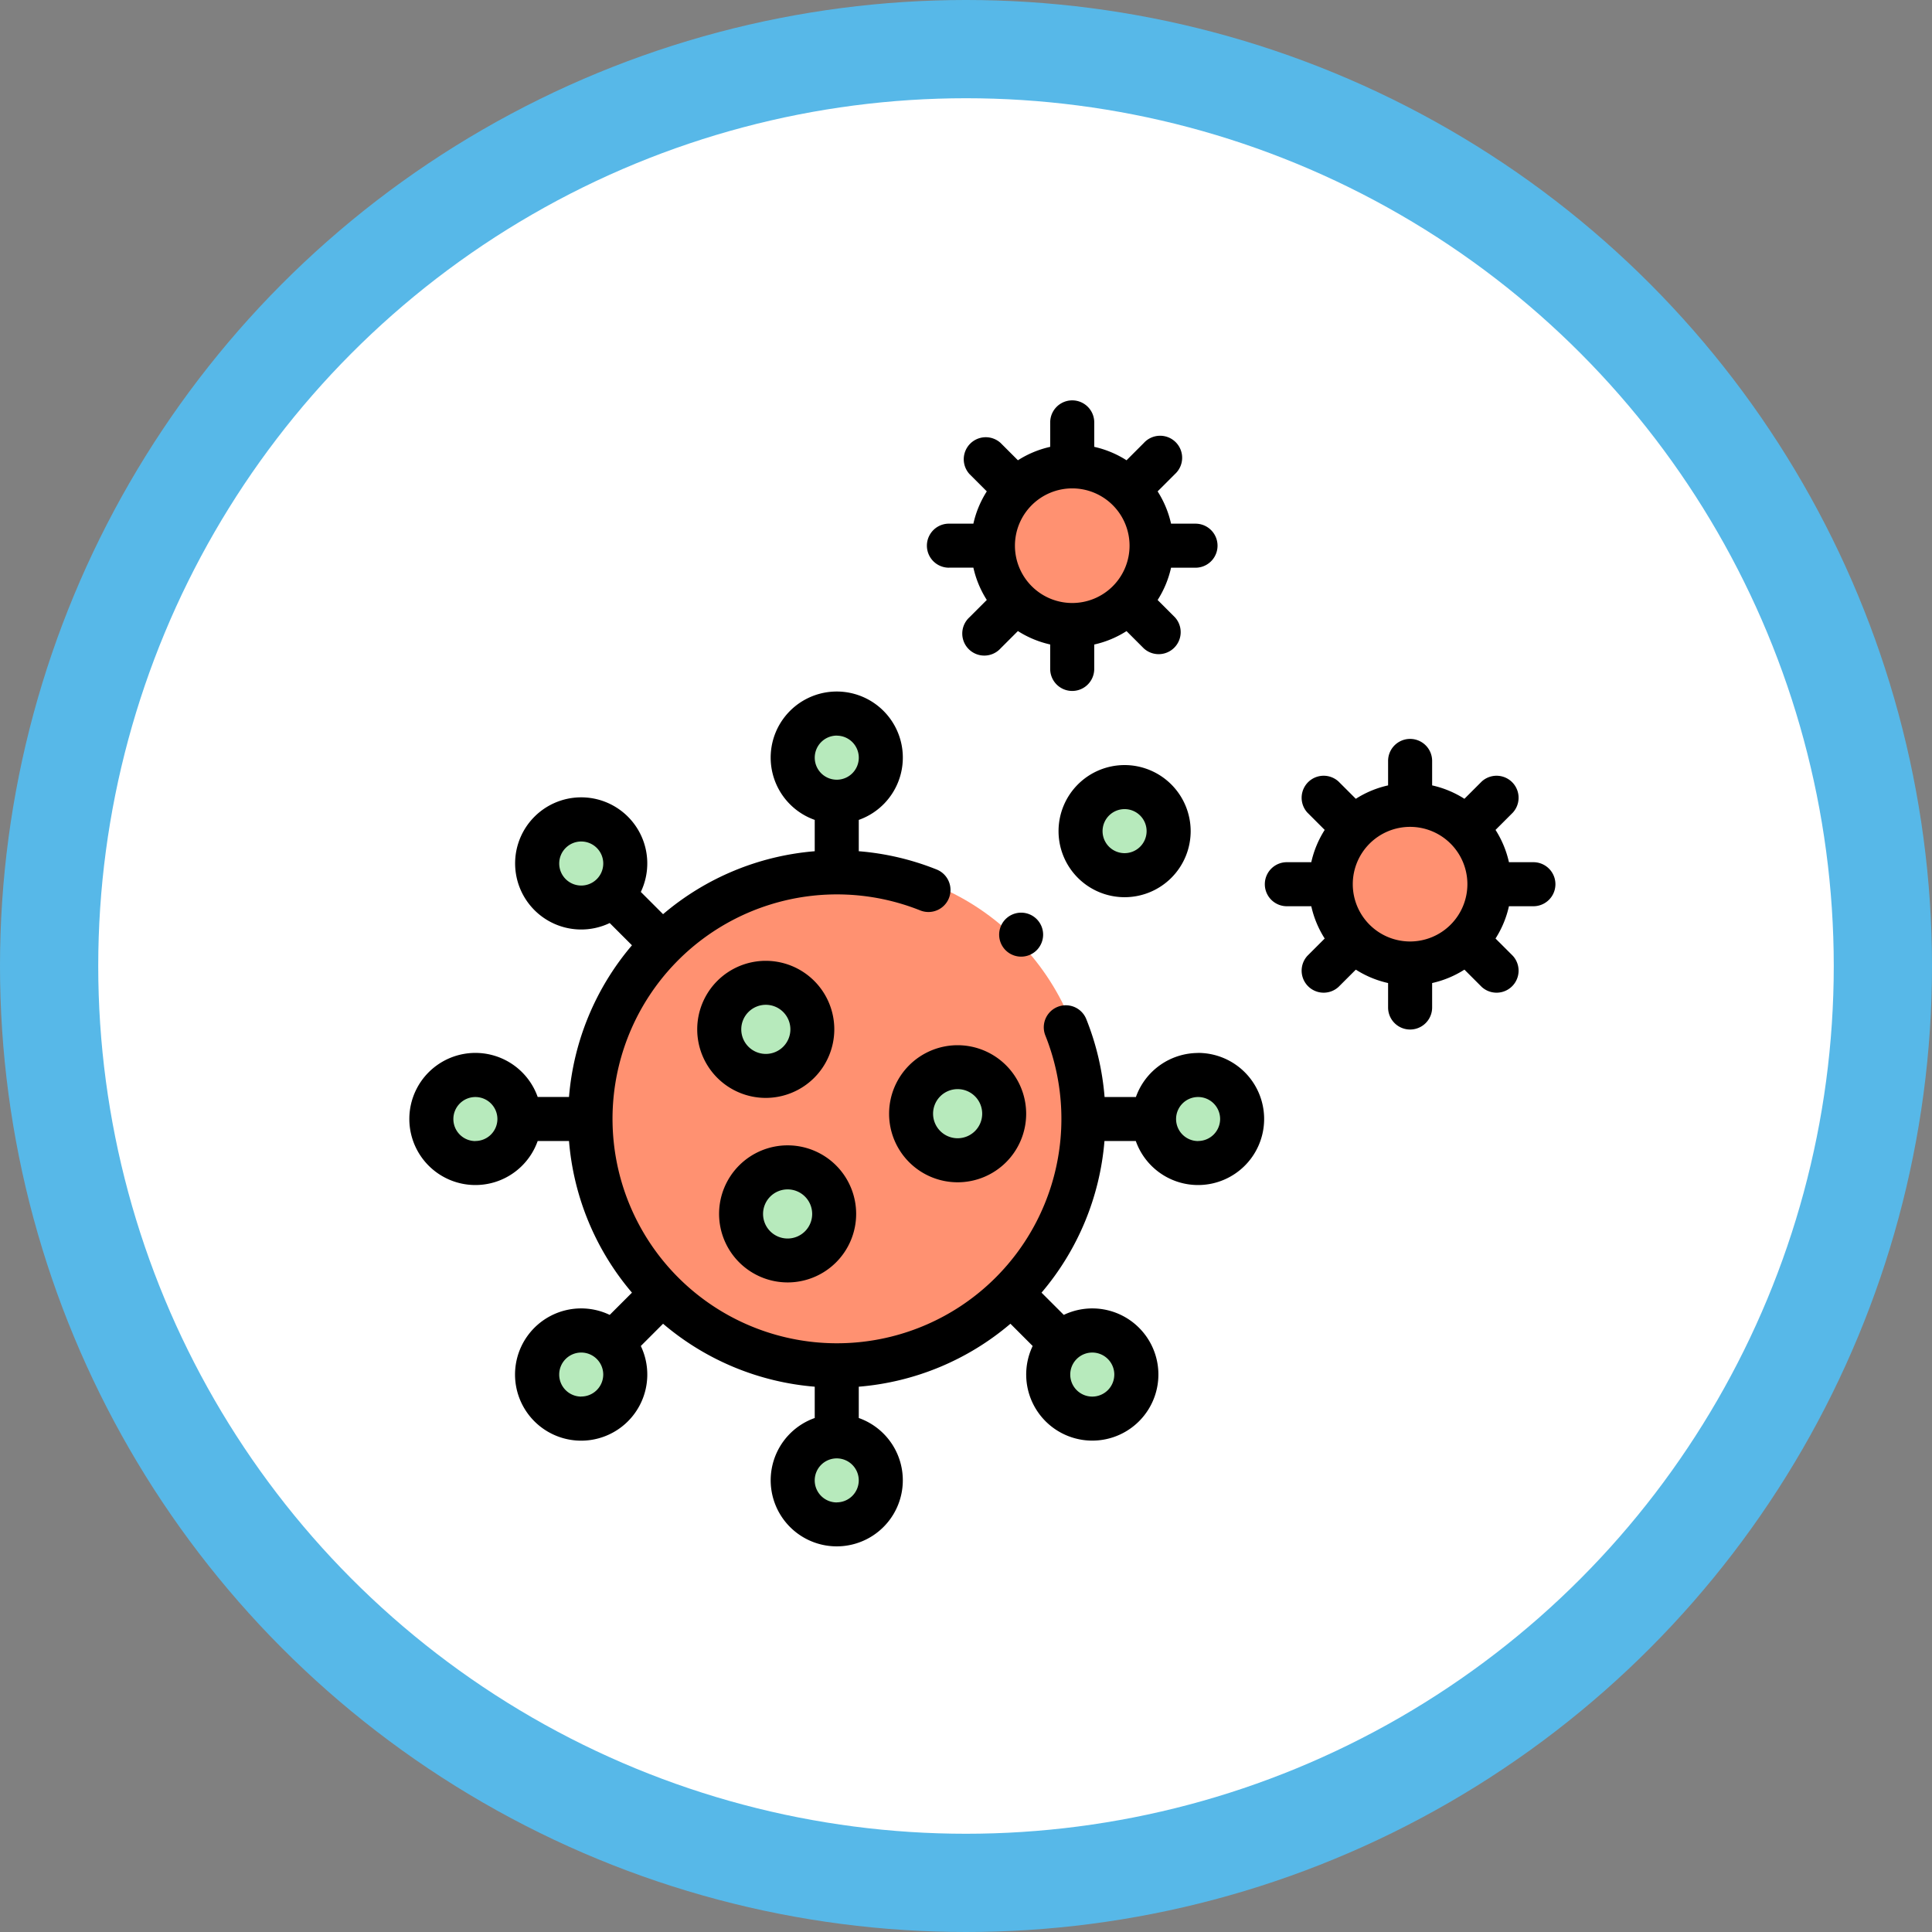 <svg xmlns="http://www.w3.org/2000/svg" width="118" height="118" viewBox="0 0 118 118">
  <rect x="0" y="0" width="118" height="118" fill="#808080" stroke="none"/>
  <g id="Grupo_3888" data-name="Grupo 3888" transform="translate(-204 -1160.97)">
    <g id="Grupo_1181" data-name="Grupo 1181" transform="translate(129 967.192)">
      <g id="Grupo_1173" data-name="Grupo 1173">
        <circle id="Elipse_520" data-name="Elipse 520" cx="59" cy="59" r="59" transform="translate(75 193.778)" fill="#57b8e8"/>
        <circle id="Elipse_521" data-name="Elipse 521" cx="53" cy="53" r="53" transform="translate(81 199.778)" fill="#fff"/>
      </g>
    </g>
    <g id="Grupo_2200" data-name="Grupo 2200" transform="translate(-1222.714 -95.165)">
      <circle id="Elipse_553" data-name="Elipse 553" cx="2.69" cy="2.69" r="2.69" transform="translate(1475.548 1298.905)" fill="#b7eabc"/>
      <circle id="Elipse_554" data-name="Elipse 554" cx="15.065" cy="15.065" r="15.065" transform="translate(1463.079 1309.091)" fill="#ff9171"/>
      <g id="Grupo_2195" data-name="Grupo 2195" transform="translate(1470.654 1316.161)">
        <circle id="Elipse_555" data-name="Elipse 555" cx="2.841" cy="2.841" r="2.841" fill="#b7eabc"/>
      </g>
      <g id="Grupo_2196" data-name="Grupo 2196" transform="translate(1482.363 1321.311)">
        <circle id="Elipse_556" data-name="Elipse 556" cx="2.841" cy="2.841" r="2.841" fill="#b7eabc"/>
      </g>
      <g id="Grupo_2197" data-name="Grupo 2197" transform="translate(1472 1327.434)">
        <circle id="Elipse_557" data-name="Elipse 557" cx="2.842" cy="2.842" r="2.842" fill="#b7eabc"/>
      </g>
      <circle id="Elipse_558" data-name="Elipse 558" cx="4.842" cy="4.842" r="4.842" transform="translate(1507.995 1305.314)" fill="#ff9171"/>
      <circle id="Elipse_559" data-name="Elipse 559" cx="4.842" cy="4.842" r="4.842" transform="translate(1487.345 1284.619)" fill="#ff9171"/>
      <g id="Grupo_2198" data-name="Grupo 2198" transform="translate(1453.059 1304.934)">
        <circle id="Elipse_560" data-name="Elipse 560" cx="2.69" cy="2.69" r="2.69" transform="translate(22.071 38.925)" fill="#b7eabc"/>
        <circle id="Elipse_561" data-name="Elipse 561" cx="2.69" cy="2.69" r="2.69" transform="translate(44.142 16.855)" fill="#b7eabc"/>
        <circle id="Elipse_562" data-name="Elipse 562" cx="2.69" cy="2.69" r="2.69" transform="translate(0 16.855)" fill="#b7eabc"/>
        <circle id="Elipse_563" data-name="Elipse 563" cx="2.69" cy="2.69" r="2.69" transform="translate(37.677 32.461)" fill="#b7eabc"/>
        <circle id="Elipse_564" data-name="Elipse 564" cx="2.69" cy="2.69" r="2.69" transform="translate(6.464 1.248)" fill="#b7eabc"/>
        <circle id="Elipse_565" data-name="Elipse 565" cx="2.69" cy="2.69" r="2.69" transform="translate(38.925)" fill="#b7eabc"/>
        <circle id="Elipse_566" data-name="Elipse 566" cx="2.69" cy="2.69" r="2.69" transform="translate(6.464 32.461)" fill="#b7eabc"/>
      </g>
      <g id="Grupo_2199" data-name="Grupo 2199" transform="translate(1451.714 1280.584)">
        <path id="Trazado_7365" data-name="Trazado 7365" d="M1480.961,1325.411a4.186,4.186,0,1,0-4.186,4.186A4.191,4.191,0,0,0,1480.961,1325.411Zm-5.682,0a1.5,1.5,0,1,1,1.5,1.5A1.5,1.5,0,0,1,1475.279,1325.411Z" transform="translate(-1455.005 -1286.99)"/>
        <path id="Trazado_7366" data-name="Trazado 7366" d="M1490.686,1327.343a4.186,4.186,0,1,0,4.186,4.187A4.191,4.191,0,0,0,1490.686,1327.343Zm0,5.682a1.5,1.5,0,1,1,1.5-1.5A1.5,1.5,0,0,1,1490.686,1333.025Z" transform="translate(-1457.197 -1287.954)"/>
        <path id="Trazado_7367" data-name="Trazado 7367" d="M1478.359,1342.976a4.186,4.186,0,1,0-4.186-4.186A4.191,4.191,0,0,0,1478.359,1342.976Zm0-5.682a1.5,1.5,0,1,1-1.5,1.5A1.5,1.5,0,0,1,1478.359,1337.294Z" transform="translate(-1455.254 -1289.099)"/>
        <path id="Trazado_7368" data-name="Trazado 7368" d="M1497.233,1319.134a1.343,1.343,0,1,0-.394.951A1.356,1.356,0,0,0,1497.233,1319.134Z" transform="translate(-1458.522 -1286.498)"/>
        <path id="Trazado_7369" data-name="Trazado 7369" d="M1529.937,1312.581h-1.494a6.158,6.158,0,0,0-.819-1.971l1.058-1.058a1.345,1.345,0,0,0-1.9-1.9l-1.058,1.058a6.137,6.137,0,0,0-1.972-.819v-1.494a1.345,1.345,0,1,0-2.69,0v1.494a6.123,6.123,0,0,0-1.971.819l-1.059-1.058a1.345,1.345,0,0,0-1.9,1.9l1.058,1.058a6.156,6.156,0,0,0-.819,1.972h-1.493a1.345,1.345,0,1,0,0,2.69h1.493a6.156,6.156,0,0,0,.819,1.972l-1.058,1.058a1.345,1.345,0,0,0,1.9,1.9l1.059-1.058a6.135,6.135,0,0,0,1.971.819v1.494a1.345,1.345,0,1,0,2.69,0v-1.494a6.142,6.142,0,0,0,1.972-.819l1.058,1.058a1.345,1.345,0,0,0,1.9-1.9l-1.059-1.058a6.134,6.134,0,0,0,.82-1.972h1.494a1.345,1.345,0,1,0,0-2.69Zm-7.532,4.843a3.5,3.5,0,1,1,3.5-3.5A3.5,3.5,0,0,1,1522.405,1317.424Z" transform="translate(-1461.282 -1284.371)"/>
        <path id="Trazado_7370" data-name="Trazado 7370" d="M1490.46,1290.806h1.494a6.141,6.141,0,0,0,.819,1.972l-1.058,1.058a1.345,1.345,0,1,0,1.9,1.9l1.058-1.058a6.15,6.15,0,0,0,1.972.819v1.494a1.345,1.345,0,1,0,2.69,0V1295.5a6.134,6.134,0,0,0,1.972-.819l1.058,1.058a1.345,1.345,0,0,0,1.9-1.9l-1.058-1.058a6.138,6.138,0,0,0,.82-1.972h1.494a1.345,1.345,0,1,0,0-2.69h-1.494a6.159,6.159,0,0,0-.82-1.972l1.058-1.058a1.345,1.345,0,1,0-1.9-1.9l-1.057,1.058a6.14,6.14,0,0,0-1.972-.82v-1.494a1.345,1.345,0,0,0-2.69,0v1.494a6.157,6.157,0,0,0-1.972.82l-1.058-1.058a1.345,1.345,0,0,0-1.9,1.9l1.057,1.057a6.159,6.159,0,0,0-.819,1.972h-1.494a1.345,1.345,0,1,0,0,2.69Zm7.532-4.842a3.5,3.5,0,1,1-3.5,3.5A3.5,3.5,0,0,1,1497.992,1285.964Z" transform="translate(-1457.503 -1280.584)"/>
        <path id="Trazado_7371" data-name="Trazado 7371" d="M1499.891,1322.8a4.042,4.042,0,0,0-3.8,2.691h-1.913a16.283,16.283,0,0,0-1.117-4.758,1.345,1.345,0,0,0-2.5,1,13.708,13.708,0,1,1-7.64-7.639,1.345,1.345,0,0,0,1-2.5,16.285,16.285,0,0,0-4.756-1.116v-1.913a4.036,4.036,0,1,0-2.69,0v1.913a16.337,16.337,0,0,0-9.263,3.845l-1.359-1.359a4.036,4.036,0,1,0-1.9,1.9l1.359,1.359a16.331,16.331,0,0,0-3.845,9.263h-1.913a4.035,4.035,0,1,0,0,2.69h1.913a16.331,16.331,0,0,0,3.845,9.263l-1.359,1.358a4.039,4.039,0,1,0,1.9,1.9l1.359-1.359a16.338,16.338,0,0,0,9.263,3.845v1.912a4.035,4.035,0,1,0,2.69,0v-1.912a16.338,16.338,0,0,0,9.263-3.845l1.358,1.359a4.037,4.037,0,1,0,1.9-1.9l-1.359-1.358a16.337,16.337,0,0,0,3.844-9.263h1.913a4.035,4.035,0,1,0,3.8-5.38Zm-22.071-19.38a1.345,1.345,0,1,1-1.344,1.344A1.347,1.347,0,0,1,1477.82,1303.416Zm-16.951,7.809a1.345,1.345,0,1,1,1.344,1.345A1.346,1.346,0,0,1,1460.869,1311.225Zm-5.12,16.952a1.345,1.345,0,1,1,1.345-1.345A1.346,1.346,0,0,1,1455.749,1328.176Zm6.464,15.606a1.345,1.345,0,1,1,1.345-1.344A1.346,1.346,0,0,1,1462.214,1343.783Zm15.606,6.464a1.345,1.345,0,1,1,1.345-1.345A1.346,1.346,0,0,1,1477.82,1350.247Zm16.952-7.809a1.345,1.345,0,1,1-1.345-1.345A1.347,1.347,0,0,1,1494.772,1342.438Zm5.119-14.262a1.345,1.345,0,1,1,1.345-1.345A1.346,1.346,0,0,1,1499.891,1328.176Z" transform="translate(-1451.714 -1282.937)"/>
        <path id="Trazado_7372" data-name="Trazado 7372" d="M1502.825,1307.034a4.035,4.035,0,1,0,4.035,4.035A4.04,4.04,0,0,0,1502.825,1307.034Zm0,5.38a1.345,1.345,0,1,1,1.344-1.345A1.347,1.347,0,0,1,1502.825,1312.414Z" transform="translate(-1459.138 -1284.755)"/>
      </g>
    </g>
  </g>
</svg>
